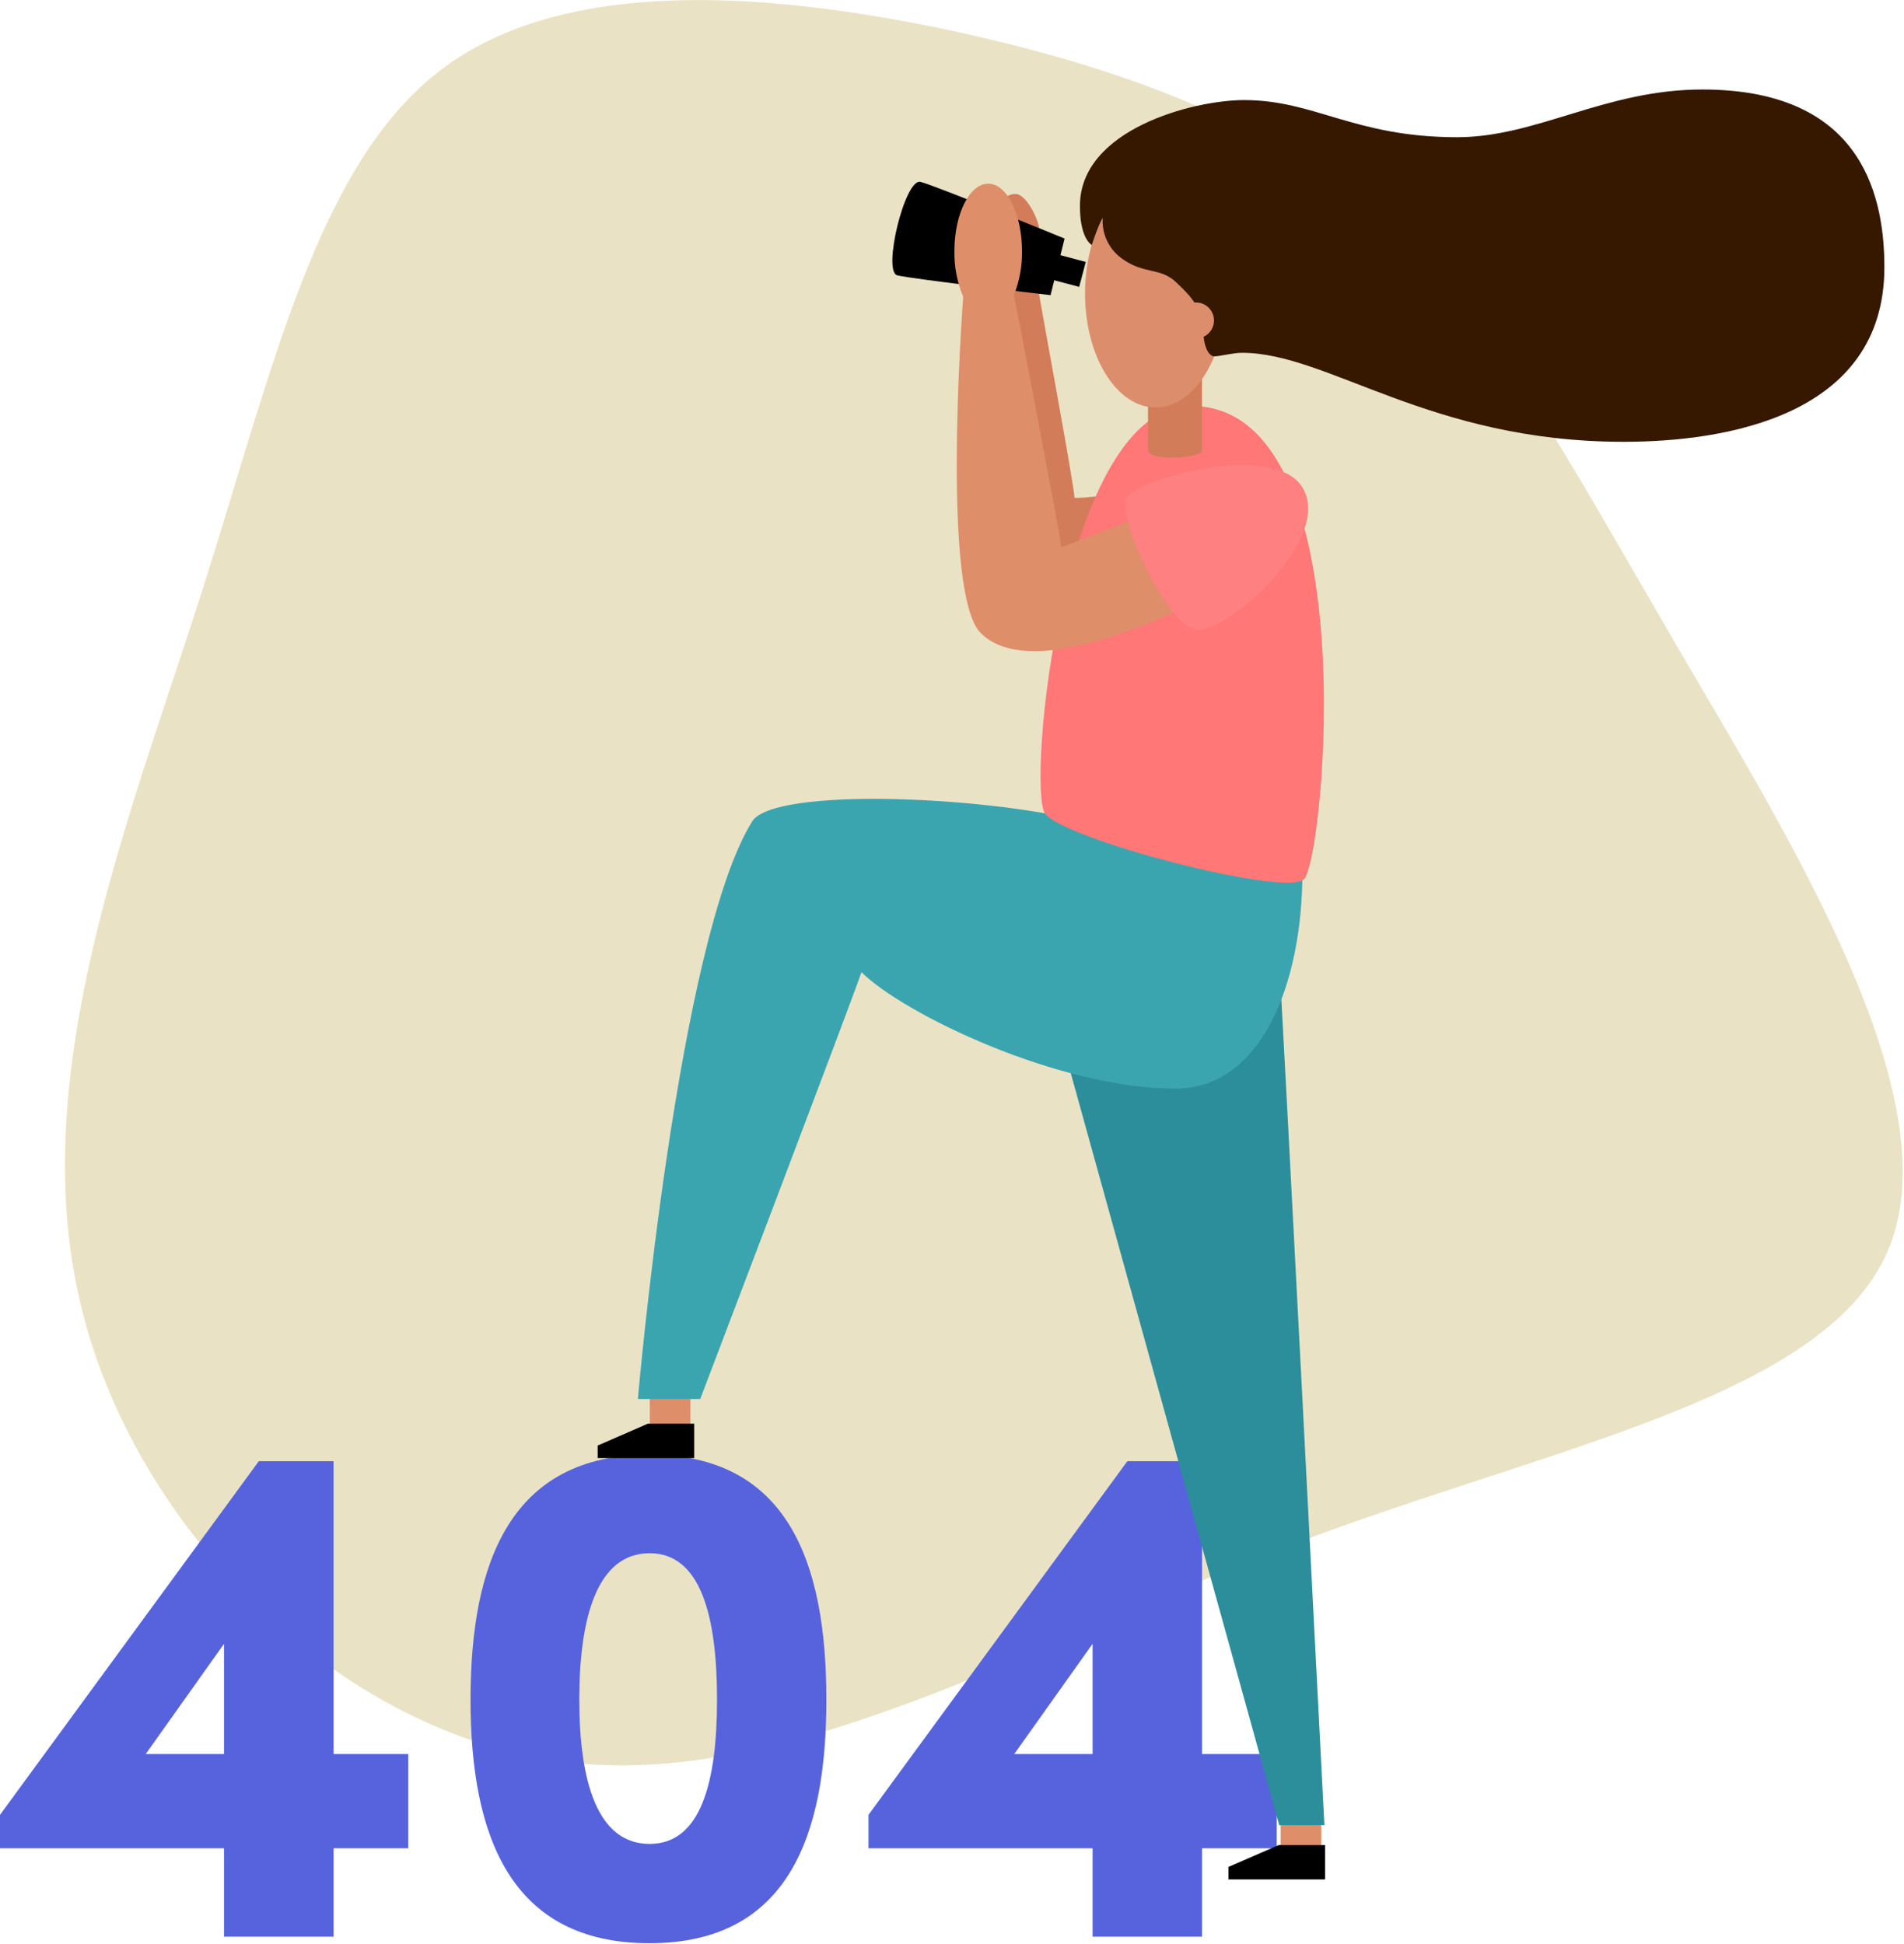 <svg width="798" height="815" viewBox="0 0 798 815" fill="none" xmlns="http://www.w3.org/2000/svg">
<path d="M582.111 94.67C627.111 135.1 656.561 191.51 703.841 272.59C751.341 353.67 816.841 459.41 792.001 522.45C767.161 585.49 651.541 605.81 542.371 647.15C433.201 688.49 330.421 750.61 235.871 738.5C141.321 726.39 55.001 640.07 33.291 544.6C11.361 448.9 53.841 344.07 84.441 248.6C114.821 153.14 133.321 67 186.531 28C239.741 -11 327.681 -2.62 402.141 13.59C476.591 30 537.111 54.25 582.111 94.67Z" fill="#EAE2C5"/>
<path d="M171.08 774.78H139.78V811.85H93.89V774.78H0V760.78L108.48 612.52H139.78V735.28H171.08V774.78ZM93.89 735.28V689.09L61.08 735.28H93.89Z" fill="#5763DD"/>
<path d="M197.211 712.49C197.211 655.06 213.921 609.78 272.211 609.78C330.211 609.78 346.351 655.06 346.351 712.49C346.351 769.62 330.251 814.59 272.211 814.59C213.921 814.59 197.211 769.62 197.211 712.49ZM300.521 712.49C300.521 677.85 293.831 651.11 272.261 651.11C250.381 651.11 242.791 677.85 242.791 712.49C242.791 746.82 250.381 772.96 272.261 772.96C293.831 773 300.521 746.82 300.521 712.49Z" fill="#5763DD"/>
<path d="M535.1 774.78H503.8V811.85H457.92V774.78H364V760.78L472.5 612.52H503.8V735.28H535.1V774.78ZM457.92 735.28V689.09L425.1 735.28H457.92Z" fill="#5763DD"/>
<path d="M536.74 775.7H553.75V761.3H536.74V775.7Z" fill="#DE8E68"/>
<path d="M555.351 773.45V787.85H514.881V782.61L535.931 773.45H555.351Z" fill="black"/>
<path d="M272.34 599.05H289.35V584.65H272.34V599.05Z" fill="#DE8E68"/>
<path d="M290.95 596.8V611.2H250.49V605.97L271.54 596.8H290.95Z" fill="black"/>
<path d="M536.15 404.21C537.01 412.39 555.08 765.1 555.08 765.1H536.15L444.1 433L536.15 404.21Z" fill="#2C8E9A"/>
<path d="M545.87 365.35C545.87 413.25 528.26 456.35 492.61 456.35C443.67 456.35 378.88 425.15 361.05 407.54C356.6 420.7 293.48 586.46 293.48 586.46H267.34C267.34 586.46 284.09 393.46 315.49 343.96C325.82 330.2 410.12 333.64 452.71 343.96C495.3 354.28 545.87 365.35 545.87 365.35Z" fill="#3BA5AF"/>
<path d="M419.461 86.26C419.757 84.78 420.588 83.462 421.793 82.554C422.999 81.647 424.497 81.215 426.001 81.34C429.831 81.61 436.091 91.73 436.091 99.92C436.091 108.11 433.781 111.19 434.481 117.14C435.181 123.09 450.331 203.77 450.331 208.69C454.151 208.96 467.821 207.05 467.821 207.05L458.251 245.59H430.391L412.391 90.36L419.461 86.26Z" fill="#D37C59"/>
<path d="M446.181 100L440.311 123.72C440.311 123.72 382.401 116.99 376.081 115.43C369.761 113.87 379.281 74.65 385.771 76.25C392.261 77.85 446.181 100 446.181 100Z" fill="black"/>
<path d="M499.24 170.17C573.32 170.17 555.05 361.56 546.4 368.72C537.75 375.88 445.65 351.72 438 341.06C430.35 330.4 444.91 170.17 499.24 170.17Z" fill="#FF7777"/>
<path d="M472.801 218.76C468.731 220.14 444.861 229.45 444.861 229.45C444.461 224.65 426.111 129.45 424.981 123.62C427.297 117.801 428.442 111.582 428.351 105.32C428.351 89.69 422.001 77 414.171 77C406.341 77 400.001 89.69 400.001 105.32C399.89 111.862 401.15 118.355 403.701 124.38C402.821 136.28 394.921 249.27 411.041 265.38C428.041 282.38 469.371 267.05 494.491 255.63C499.871 253.77 492.541 213.42 472.801 218.76Z" fill="#DE8E68"/>
<path d="M455.075 109.799L440.094 105.821L437.314 116.288L452.295 120.266L455.075 109.799Z" fill="black"/>
<path d="M546.451 205.33C557.741 227.25 513.031 266.74 500.661 263.8C488.291 260.86 468.341 216.72 472.071 208.8C475.801 200.88 535.471 184 546.451 205.33Z" fill="#FF8080"/>
<path d="M503.78 188.72C503.78 192.43 481.15 193.37 481.15 188.72V146H503.78V188.72Z" fill="#D37C59"/>
<path d="M484.29 170.8C500.604 170.8 513.83 149.413 513.83 123.03C513.83 96.648 500.604 75.26 484.29 75.26C467.976 75.26 454.75 96.648 454.75 123.03C454.75 149.413 467.976 170.8 484.29 170.8Z" fill="#DC8E6C"/>
<path d="M462.159 91.38C461.934 94.811 462.626 98.24 464.164 101.315C465.701 104.391 468.029 107.001 470.909 108.88C479.719 114.88 485.999 112.23 492.459 117.88C495.869 121.29 504.219 127.88 504.299 138.06C504.299 145.59 506.769 149.39 508.939 149.39C511.109 149.39 516.829 147.89 520.509 147.89C556.649 147.89 599.089 185.2 680.509 185.2C723.039 185.2 789.779 174.47 789.779 112.01C789.779 78.28 777.639 37.52 713.469 37.52C672.719 37.52 644.169 57.52 610.689 57.52C567.689 57.52 551.109 41.95 521.399 41.95C500.239 41.95 452.619 54.21 452.619 86.33C452.619 98.53 456.439 102.07 457.619 102.7C457.999 101.36 460.329 94.44 462.159 91.38Z" fill="#361700"/>
<path d="M501.261 141.88C505.425 141.88 508.801 138.505 508.801 134.34C508.801 130.176 505.425 126.8 501.261 126.8C497.096 126.8 493.721 130.176 493.721 134.34C493.721 138.505 497.096 141.88 501.261 141.88Z" fill="#DC8E6C"/>
</svg>
